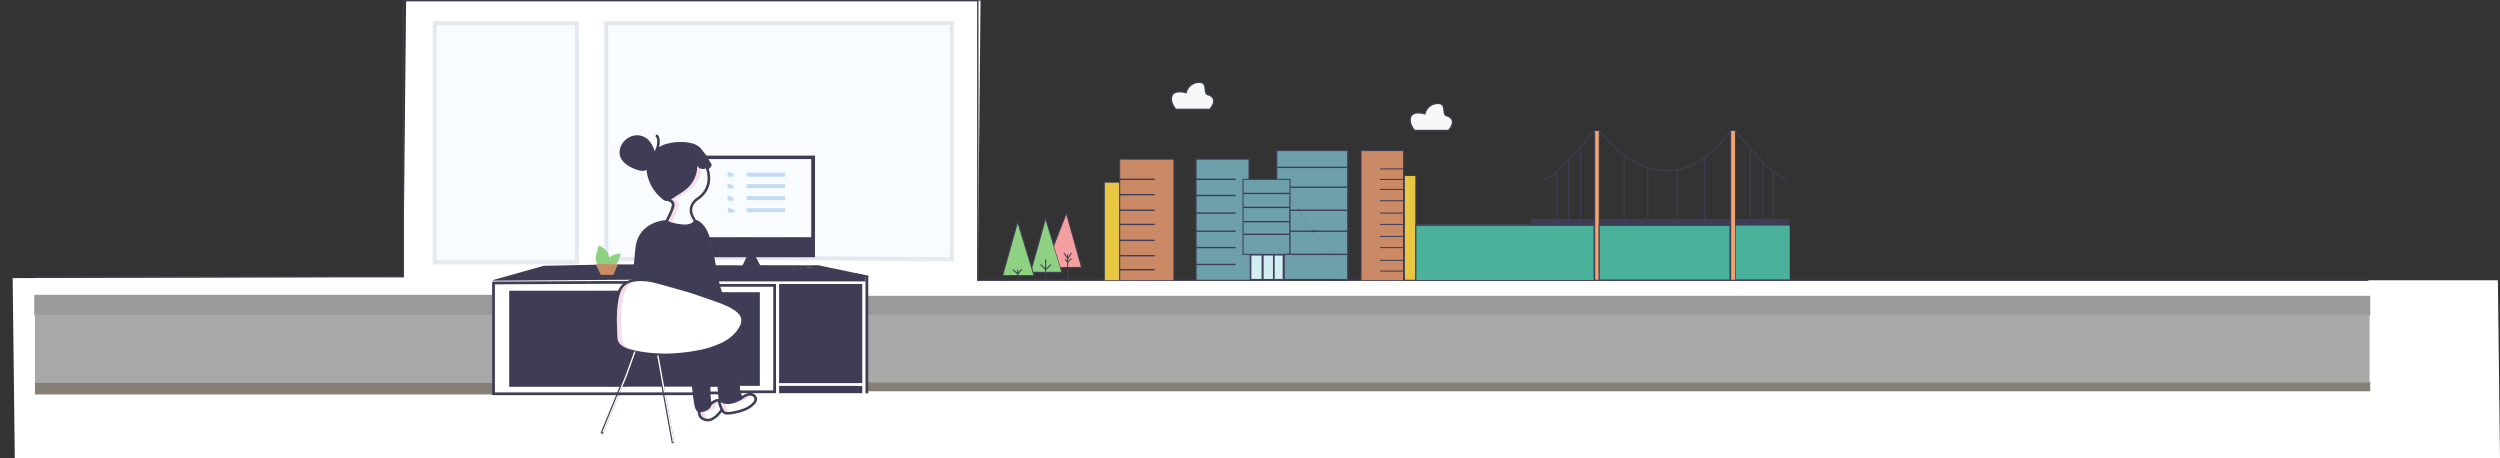 <svg id="Outline" xmlns="http://www.w3.org/2000/svg" viewBox="0 0 1808.68 331.6"><rect x="0" y="0" width="1808.68" height="331.6" fill="#333333" stroke="none"/><defs><style>.cls-1,.cls-25{fill:#fff;}.cls-2{fill:#867f77;stroke:#867f77;}.cls-10,.cls-11,.cls-12,.cls-13,.cls-14,.cls-15,.cls-16,.cls-17,.cls-18,.cls-19,.cls-2,.cls-21,.cls-22,.cls-23,.cls-24,.cls-25,.cls-3,.cls-34,.cls-35,.cls-36,.cls-37,.cls-38,.cls-39,.cls-40,.cls-41,.cls-6,.cls-7,.cls-8,.cls-9{stroke-miterlimit:10;}.cls-3{fill:#9a9a9a;stroke:#9a9a9a;}.cls-4{fill:#a8a8a8;}.cls-15,.cls-21,.cls-24,.cls-34,.cls-36,.cls-38,.cls-5{fill:#3f3d56;}.cls-31,.cls-35,.cls-6{fill:#c0dcf3;}.cls-23,.cls-35,.cls-6{stroke:#143068;}.cls-6{stroke-width:3px;opacity:0.1;}.cls-12,.cls-22,.cls-23,.cls-26,.cls-29,.cls-30,.cls-37,.cls-39,.cls-40,.cls-7{fill:none;}.cls-10,.cls-11,.cls-12,.cls-13,.cls-14,.cls-15,.cls-16,.cls-17,.cls-18,.cls-19,.cls-21,.cls-22,.cls-24,.cls-25,.cls-29,.cls-34,.cls-36,.cls-40,.cls-41,.cls-7,.cls-8,.cls-9{stroke:#3f3d56;}.cls-8{fill:#6da0ab;}.cls-10,.cls-11,.cls-12,.cls-13,.cls-14,.cls-15,.cls-16,.cls-17,.cls-18,.cls-8,.cls-9{stroke-width:0.75px;}.cls-9{fill:#e8c842;}.cls-10,.cls-32{fill:#8fd182;}.cls-11,.cls-33{fill:#ca8a65;}.cls-13{fill:#d1eff2;}.cls-14{fill:#f4a671;}.cls-16{fill:#f4a0a0;}.cls-17{fill:#70595e;}.cls-18,.cls-19{fill:#4ab19a;}.cls-19,.cls-21,.cls-40{stroke-width:0.25px;}.cls-20{fill:#ff7bac;}.cls-22,.cls-36,.cls-38,.cls-39{stroke-width:2px;}.cls-27{fill:#143068;}.cls-28{fill:#f7dce7;}.cls-29,.cls-30{stroke-linecap:round;stroke-linejoin:round;stroke-width:0;}.cls-30,.cls-37,.cls-38,.cls-39{stroke:#fff;}.cls-34,.cls-35{stroke-width:0.5px;}.cls-41{fill:#f6f9f8;}</style></defs><title>bg12</title><polygon class="cls-1" points="9.16 201.21 291.8 200.22 293.79 0.5 709.39 0.5 707.4 202.75 1807.14 202.75 1808.68 331.6 10.7 331.6 9.16 201.21"/><polygon class="cls-2" points="627.51 276.74 1714.31 276.74 1714.31 282.59 627.79 282.59 627.51 276.74"/><rect class="cls-3" x="628.36" y="214.52" width="1085.94" height="13.35"/><path class="cls-4" d="M709.66,657.6V608.73H1796.17V657.6Z" transform="translate(-81.87 -380.86)"/><polyline class="cls-5" points="460.87 202.35 460.22 191.54 432.17 191.49 393.33 192.3 357.19 202.47 356.23 203.06"/><polyline class="cls-6" points="516.37 186.5 688.72 187.69 688.72 16.65 579.25 16.65 438.57 16.65 438.57 187.42 460.2 187.42"/><polyline class="cls-7" points="1713.44 202.75 1414.59 202.75 1414.59 202.75 1414.59 202.75 1307.97 202.75 1259.59 202.75 707.4 202.75 707.4 0.5 311.78 0.5 291.8 0.5 291.8 200.22 25.31 200.22"/><polyline class="cls-8" points="903.63 129.73 902.61 129.68 899.3 129.84 899.3 184.03 933.29 184.03 933.29 129.73 905.23 129.73 903.63 129.73 903.63 115.12 865.3 115.12 865.3 202.75 904.54 202.75"/><polyline class="cls-8" points="975.05 202.75 975.05 108.96 933.29 108.96 923.71 108.96 923.71 129.73"/><polyline class="cls-9" points="1024.34 202.75 1024.34 126.99 1016.01 126.99 1016.01 202.75 1024.34 202.75"/><polyline class="cls-9" points="810.08 202.75 810.08 131.78 798.9 131.78 798.9 202.75"/><polygon class="cls-10" points="756.46 158.02 745.5 197.04 768.32 197.04 756.46 158.02"/><polygon class="cls-10" points="736.26 160.4 725.31 199.42 748.13 199.42 736.26 160.4"/><polyline class="cls-11" points="810.08 202.75 810.08 115.12 849.33 115.12 849.33 202.75"/><line class="cls-12" x1="904.54" y1="184.03" x2="904.54" y2="202.75"/><path class="cls-12" d="M1015.16,583.61" transform="translate(-81.87 -380.86)"/><path class="cls-12" d="M1015.16,564.9" transform="translate(-81.87 -380.86)"/><path class="cls-12" d="M1015.16,510.59" transform="translate(-81.87 -380.86)"/><polyline class="cls-11" points="984.64 202.75 984.64 108.96 1015.44 108.96 1015.44 202.75"/><polyline class="cls-13" points="913.79 202.75 913.79 184.49 921.32 184.49 921.32 202.18 913.79 202.18"/><polyline class="cls-13" points="921.77 202.18 921.77 184.49 928.33 184.49 928.33 202.18"/><polyline class="cls-14" points="1153.03 202.75 1152.52 202.75 1152.12 202.75 1024.34 202.75 1024.34 162.36 1153.72 162.36 1153.72 202.75 1156.97 202.75 1156.97 94.42 1153.72 94.42 1153.72 160.36 1153.72 162.36"/><polyline class="cls-14" points="1252.12 162.36 1252.12 158.94 1252.12 94.42 1255.54 94.42 1255.54 202.75 1252.12 202.75 1252.12 162.36 1157.65 162.36"/><rect class="cls-15" x="1108.2" y="158.82" width="45.07" height="3.08"/><rect class="cls-15" x="1157.65" y="158.82" width="93.95" height="3.08"/><rect class="cls-15" x="1255.97" y="158.82" width="38.16" height="4.68"/><path class="cls-12" d="M1235.59,475.28" transform="translate(-81.87 -380.86)"/><path class="cls-12" d="M1197.94,510.59" transform="translate(-81.87 -380.86)"/><path class="cls-12" d="M1238.84,475.28s47.06,65.31,95.15,0" transform="translate(-81.87 -380.86)"/><path class="cls-12" d="M1381.62,510.59" transform="translate(-81.87 -380.86)"/><path class="cls-12" d="M1337.41,475.28" transform="translate(-81.87 -380.86)"/><path class="cls-12" d="M1385.16,514" transform="translate(-81.87 -380.86)"/><path class="cls-12" d="M1337.41,475.28" transform="translate(-81.87 -380.86)"/><path class="cls-12" d="M1337.41,475.28s26.7,35.19,38.59,35.31" transform="translate(-81.87 -380.86)"/><path class="cls-12" d="M1235.59,475.28s-30.47,37.59-37.65,35.31" transform="translate(-81.87 -380.86)"/><line class="cls-12" x1="1126.3" y1="124.05" x2="1126.3" y2="158.82"/><line class="cls-12" x1="1134.89" y1="115.12" x2="1134.89" y2="158.93"/><line class="cls-12" x1="1143.54" y1="106.38" x2="1143.54" y2="158.82"/><line class="cls-12" x1="1174.99" y1="112.07" x2="1174.99" y2="158.82"/><line class="cls-12" x1="1192.04" y1="121.09" x2="1192.04" y2="158.82"/><line class="cls-12" x1="1213.43" y1="122.77" x2="1213.43" y2="158.93"/><line class="cls-12" x1="1233.13" y1="113.97" x2="1233.13" y2="158.82"/><line class="cls-12" x1="1266.21" y1="107.39" x2="1266.21" y2="158.82"/><line class="cls-12" x1="1275.05" y1="116.89" x2="1275.05" y2="158.82"/><line class="cls-12" x1="1282.95" y1="124.05" x2="1282.95" y2="158.82"/><line class="cls-12" x1="756.46" y1="187.69" x2="756.46" y2="202.75"/><polyline class="cls-12" points="752.8 191.34 756.57 195.1 760.33 191.34"/><polyline class="cls-16" points="762.39 177.53 771.51 154.14 782.47 193.39 772.43 193.55 767.28 193.63"/><polyline class="cls-12" points="772.43 184.03 772.43 193.55 772.43 202.75"/><polyline class="cls-12" points="775.17 187 772.43 189.63 770.49 187.69"/><polyline class="cls-12" points="769.69 183.01 772.43 187 775.17 183.01"/><line class="cls-7" x1="810.08" y1="129.73" x2="835.41" y2="129.73"/><line class="cls-7" x1="810.08" y1="140.85" x2="835.41" y2="140.85"/><line class="cls-7" x1="810.08" y1="152.09" x2="835.41" y2="152.09"/><line class="cls-7" x1="810.08" y1="162.36" x2="835.41" y2="162.36"/><line class="cls-7" x1="810.08" y1="173.89" x2="835.41" y2="173.89"/><line class="cls-7" x1="810.08" y1="185" x2="835.41" y2="185"/><line class="cls-7" x1="810.08" y1="195.1" x2="835.41" y2="195.1"/><line class="cls-7" x1="899.3" y1="139.96" x2="933.3" y2="139.96"/><line class="cls-7" x1="899.3" y1="150.04" x2="933.3" y2="150.04"/><line class="cls-7" x1="899.3" y1="160.36" x2="933.3" y2="160.36"/><line class="cls-7" x1="899.3" y1="169.54" x2="933.3" y2="169.54"/><line class="cls-7" x1="865.3" y1="129.73" x2="893.93" y2="129.73"/><line class="cls-7" x1="865.3" y1="141.43" x2="893.93" y2="141.43"/><line class="cls-7" x1="865.3" y1="154.14" x2="893.93" y2="154.14"/><line class="cls-7" x1="865.3" y1="167.26" x2="893.93" y2="167.26"/><line class="cls-7" x1="865.3" y1="179.13" x2="893.93" y2="179.13"/><line class="cls-7" x1="865.3" y1="191.34" x2="893.93" y2="191.34"/><line class="cls-7" x1="923.71" y1="121.09" x2="975.05" y2="121.09"/><line class="cls-7" x1="933.3" y1="135.45" x2="975.05" y2="135.45"/><line class="cls-7" x1="933.3" y1="152.09" x2="975.05" y2="152.09"/><polyline class="cls-7" points="933.29 167.26 950.29 167.26 975.05 167.26"/><line class="cls-7" x1="931.58" y1="184.03" x2="975.05" y2="184.03"/><line class="cls-12" x1="998.33" y1="122.2" x2="1015.44" y2="122.2"/><line class="cls-12" x1="998.33" y1="129.83" x2="1015.44" y2="129.83"/><line class="cls-12" x1="998.33" y1="137.03" x2="1015.44" y2="137.03"/><line class="cls-12" x1="998.33" y1="145.24" x2="1015.44" y2="145.24"/><line class="cls-12" x1="998.33" y1="154.14" x2="1015.44" y2="154.14"/><line class="cls-12" x1="998.33" y1="162.36" x2="1015.44" y2="162.36"/><line class="cls-12" x1="998.33" y1="171.03" x2="1015.44" y2="171.03"/><line class="cls-12" x1="998.33" y1="179.13" x2="1015.44" y2="179.13"/><line class="cls-12" x1="998.33" y1="188.37" x2="1015.44" y2="188.37"/><line class="cls-12" x1="998.33" y1="196.13" x2="1015.44" y2="196.13"/><polyline class="cls-12" points="975.05 202.75 929.07 202.75 929.07 184.49"/><polyline class="cls-8" points="923.71 129.73 933.29 129.73 933.29 184.03 929.07 184.03 929.07 202.18 975.05 202.18"/><polyline class="cls-7" points="933.29 167.26 950.29 167.26 952.18 167.26"/><line class="cls-7" x1="933.3" y1="152.09" x2="940.37" y2="152.09"/><line class="cls-7" x1="962.67" y1="184.03" x2="933.69" y2="184.03"/><line class="cls-7" x1="930.44" y1="139.96" x2="933.3" y2="139.96"/><rect class="cls-13" x="904.97" y="184.49" width="8.13" height="17.68"/><line class="cls-17" x1="922.17" y1="202.17" x2="927.99" y2="202.17"/><polyline class="cls-18" points="1156.97 202.29 1156.97 163.04 1251.61 163.04 1251.61 202.29"/><polyline class="cls-18" points="1153.26 202.29 1153.26 163.04 1024.34 163.04 1024.34 202.29"/><polyline class="cls-19" points="1293.98 163.04 1255.54 163.04 1294.96 163.04 1294.96 202.29 1255.54 202.29 1255.54 163.04"/><path class="cls-20" d="M563.91,541.36a17.47,17.47,0,0,0,7.79,2.71,33,33,0,0,0,7.35.24c-1,.71-2.17,2-3.46,1.89a50.32,50.32,0,0,1-6.82-.67,18.85,18.85,0,0,1-8.25-3.74l3.3-.79" transform="translate(-81.87 -380.86)"/><polyline class="cls-20" points="499.62 194.64 506.19 212.73 505.09 212.73 499.02 197.64"/><path class="cls-20" d="M603,669.9s3.9,3.16,7.74,1.91l3.85-1.26.88-.65s-8.59,1.52-10.53,0L603,668.38Z" transform="translate(-81.87 -380.86)"/><line class="cls-21" x1="513.59" y1="252.76" x2="512.72" y2="280.59"/><line class="cls-20" x1="2.62" y1="191.86" y2="192.42"/><path class="cls-20" d="M532.76,657.87" transform="translate(-81.87 -380.86)"/><path class="cls-20" d="M594,673.38c.36-2.83.57-4.35.57-4.35l.95,4.44s-1.73,2.7-3.58,3.43c-.46.18-1.14.45-1.63.59a5.25,5.25,0,0,1-2.07.23" transform="translate(-81.87 -380.86)"/><path class="cls-22" d="M373.67,718.72" transform="translate(-81.87 -380.86)"/><path class="cls-1" d="M373.67,647.53" transform="translate(-81.87 -380.86)"/><line class="cls-23" x1="445.42" y1="192.08" x2="459.15" y2="192.08"/><polyline class="cls-24" points="519.44 202.47 517.76 192.43 531.27 192.43 584.66 192.71 592.78 192.56"/><line class="cls-7" x1="547.96" y1="192.56" x2="592.78" y2="192.56"/><path class="cls-25" d="M517,666.88" transform="translate(-81.87 -380.86)"/><path class="cls-24" d="M441.58,617.37" transform="translate(-81.87 -380.86)"/><path class="cls-24" d="M451.27,593.59" transform="translate(-81.87 -380.86)"/><rect class="cls-3" x="25.31" y="213.78" width="330.66" height="13.88"/><path class="cls-3" d="M527.29,595.2" transform="translate(-81.87 -380.86)"/><path class="cls-3" d="M491.65,595.2" transform="translate(-81.87 -380.86)"/><path class="cls-3" d="M643.36,593.77" transform="translate(-81.87 -380.86)"/><path class="cls-3" d="M604.33,593.77" transform="translate(-81.87 -380.86)"/><path class="cls-3" d="M527.12,609.59" transform="translate(-81.87 -380.86)"/><path class="cls-3" d="M491.91,609.59" transform="translate(-81.87 -380.86)"/><path class="cls-3" d="M644.53,607.71" transform="translate(-81.87 -380.86)"/><path class="cls-3" d="M616.71,607.71" transform="translate(-81.87 -380.86)"/><polyline class="cls-2" points="25.31 277.01 357.05 277.01 357.05 284.88 25.31 284.88"/><rect class="cls-4" x="25.31" y="227.66" width="331.74" height="49.35"/><path class="cls-25" d="M644.26,646.2" transform="translate(-81.87 -380.86)"/><path class="cls-7" d="M709.38,661.45" transform="translate(-81.87 -380.86)"/><path class="cls-7" d="M643.84,663.45" transform="translate(-81.87 -380.86)"/><path class="cls-25" d="M513.33,664.31" transform="translate(-81.87 -380.86)"/><rect class="cls-6" x="314.48" y="16.65" width="102.96" height="173.1"/><path class="cls-26" d="M603.26,630c4.57-2.12,10.73-6,14.1-12.35a9.49,9.49,0,0,0,1.35-5.67,8,8,0,0,0-1.94-4.09,16.81,16.81,0,0,0-3.6-3,37.24,37.24,0,0,0-4.48-2.55,104.68,104.68,0,0,0-10.32-4.06l-2.12-.75c-5.2-1.86-10.61-3.7-16.06-5.46-6.37-2.06-11.59-3.63-16.44-5l-.16,0a84.41,84.41,0,0,0-12.11-2.69c-5.5-.67-11.21-.95-15.69,1.48a12,12,0,0,0-1.88,1.25c-3.36,2.7-4.37,6.93-5.11,11A83.66,83.66,0,0,0,527.73,614c0,2.28.1,4.65.24,7.07,0,.6,0,1.21,0,1.82a18.76,18.76,0,0,0,.41,4.31,7.81,7.81,0,0,0,2.89,4.15c2.8,2.15,6.4,3,9.89,3.78l.38.08a99.12,99.12,0,0,0,15.77,2.07c3.54.2,6,.19,6,.19h.37c2.49,0,5.12-.15,8.28-.4a126.14,126.14,0,0,0,15-2A72.07,72.07,0,0,0,603.26,630Z" transform="translate(-81.87 -380.86)"/><path class="cls-26" d="M602.08,671l-1.11.12c-1.81.18-4.22,2.28-4.63,2.65-1.58,4.5-6.37,4.91-8,5h-.21a6,6,0,0,0,1.11,3.88,5.37,5.37,0,0,0,2.16,1.41,7.61,7.61,0,0,0,2.4.53,6.21,6.21,0,0,0,2.91-.69,15.69,15.69,0,0,0,4.16-3.08l2.88-3.4A25.26,25.26,0,0,1,602.4,674,6,6,0,0,1,602.08,671Z" transform="translate(-81.87 -380.86)"/><path class="cls-26" d="M626.53,667.2a4.93,4.93,0,0,0-3.34-.28,13.23,13.23,0,0,0-4.22,2.21,3.23,3.23,0,0,1-1.51,1l-.41.19c-.84.41-1.49.71-2.12,1a18.47,18.47,0,0,1-4.55,1.4,9.63,9.63,0,0,1-7.47-1.63,5.18,5.18,0,0,0,.3,2.67,25.51,25.51,0,0,0,1.58,3.83,4.21,4.21,0,0,0,1.15,1.53,4,4,0,0,0,2.27.53,26.53,26.53,0,0,0,5.5-.71,38.14,38.14,0,0,0,7.07-2.12,17.72,17.72,0,0,0,6-4.06,4.48,4.48,0,0,0,1.48-3A3.13,3.13,0,0,0,626.53,667.2Z" transform="translate(-81.87 -380.86)"/><path class="cls-26" d="M595.53,673.47c-2-6.05-.31-34.88,0-39.63-2.57.78-5.32,1.46-8.32,2.06-1.83.37-3.74.69-5.67,1,.33,3.47,2.83,29.09,3.49,33.29l.1.59c.7,4.43,1.23,7.19,3,7.19h.16C590.82,677.73,594.28,677,595.53,673.47Z" transform="translate(-81.87 -380.86)"/><path class="cls-26" d="M603.62,630.81q-1.9.88-4,1.65c.36,3.58,3.3,33.12,3.39,35.92,0,1,0,1.46.06,1.74a8.6,8.6,0,0,0,7.17,1.78,17.91,17.91,0,0,0,4.35-1.35c.7-.3,1.39-.63,2.08-1l.44-.2a3.89,3.89,0,0,0,.93-.49,15.56,15.56,0,0,1-1.92-5.19,39.58,39.58,0,0,1-.13-9.36c0-.65.09-1.29.12-1.93.21-3.77.54-7.58,1-11.32.3-2.51.67-5.05,1-7.5l.27-1.83a35.82,35.82,0,0,0,.54-6.34,17.28,17.28,0,0,0-1.52-6.16C613.86,625.13,608,628.76,603.62,630.81Z" transform="translate(-81.87 -380.86)"/><path class="cls-26" d="M596.39,633.58c-.21,3.15-2,32.23-.2,39.16.93-.78,3-2.32,4.7-2.49.71-.08,1.11-.13,1.34-.17,0-.37,0-.91-.06-1.67-.09-2.69-2.94-31.38-3.36-35.65C598,633,597.22,633.32,596.39,633.58Z" transform="translate(-81.87 -380.86)"/><path class="cls-26" d="M586.06,524.76c12.75-8.38,7.07-21.83,7-22l-.12-.23a4.16,4.16,0,0,0-1.55.17,3.73,3.73,0,0,1-1,.17,1.2,1.2,0,0,1-.61-.15,1,1,0,0,0-.53-.1,1.55,1.55,0,0,1-1.55-.89,2.72,2.72,0,0,0-.76-.7,5.36,5.36,0,0,1-1.09-1,21.35,21.35,0,0,1-7.19,17,40.24,40.24,0,0,1-3.78,2.87c-1.18.81-2.41,1.59-3.6,2.34l-.89.56-1.05.68a28.1,28.1,0,0,1-3.2,1.9c1.54.54,3.28,1.74,3.23,3.93-.08,3-3.92,10.26-4.74,11.77.53.46,2.68,1.85,9.84,2.75,7.73,1,9.49-2.11,9.78-2.8l-1.68-3.15C578.55,529.91,586,524.81,586.06,524.76Z" transform="translate(-81.87 -380.86)"/><path class="cls-26" d="M591.39,493.63,588,489.4c-4.26-5.35-17.11-4.69-22.73-3.16s-7.37,3.58-7.39,3.6l-1.5,1.56c-.26.35-.44.54-.45.56l-.07.06-.56.37a6.94,6.94,0,0,1-.24,1.93,21.77,21.77,0,0,1-2.68,5.53l-.17.28a7.8,7.8,0,0,0-1,2,7,7,0,0,0,0,2.55,29.19,29.19,0,0,0,11.09,19.45,3.77,3.77,0,0,0,2.09,1,3.57,3.57,0,0,0,1.35-.4,27.53,27.53,0,0,0,3.19-1.89l1.06-.69.88-.56c1.19-.75,2.41-1.52,3.58-2.32a37.34,37.34,0,0,0,3.7-2.81,20.69,20.69,0,0,0,6.56-19.46l.83-.15c0,.08,0,.17,0,.25h0c.42,2.27,1.21,2.84,1.91,3.34a3.29,3.29,0,0,1,1,.93c.33.51.49.51.83.51a1.7,1.7,0,0,1,1,.2,1.82,1.82,0,0,0,1-.1,3.88,3.88,0,0,1,2.55,0,.65.65,0,0,0,.56,0,3.12,3.12,0,0,0,1.11-1.63l-.3-.42-2.74-5-.39-.49-.69-.75Z" transform="translate(-81.87 -380.86)"/><polygon class="cls-26" points="428.86 192.3 428.73 192.56 438.29 192.56 438.28 192.45 428.86 192.3"/><path class="cls-26" d="M668.84,496.12H594l1.8,3.27.52.72-.06.2a4.2,4.2,0,0,1-1.61,2.34,1.38,1.38,0,0,1-.71.15c.84,2.29,4.69,14.69-7.45,22.67-.28.19-6.88,4.73-3.16,12l1.67,3.13c3.05.5,6,3.93,7.58,6.77a26.42,26.42,0,0,1,2.15,5.26h74.07ZM608.28,505l4.42,1.66v2.05h-4.42Zm0,8.56,4.42,1.66v2h-4.42Zm0,8.73,4.42,1.65V526h-4.42Zm4.85,12.43h-4.42V531l4.42,1.65Zm36.78-.33H622V531.5h27.87Zm0-8.72H622v-2.87h27.87Zm0-8.72H622v-2.87h27.87Zm0-8.24H622v-2.87h27.87Z" transform="translate(-81.87 -380.86)"/><path class="cls-26" d="M551.66,499.41a21.24,21.24,0,0,0,2.59-5.31,8.47,8.47,0,0,0-.93-5.9,16,16,0,0,0-3.93-5.68,10.24,10.24,0,0,0-6.55-2.31,10.57,10.57,0,0,0-2.78.37,12.17,12.17,0,0,0-8,7.56,8.84,8.84,0,0,0-.33,5c.72,3,3.15,5.15,5.07,6.42a26.36,26.36,0,0,0,6.9,3.14,10.62,10.62,0,0,0,3.3.59,4.82,4.82,0,0,0,1.74-.36,3,3,0,0,0,.61-.39,3.13,3.13,0,0,1,1-.55l0,.11c0-.05,0-.1,0-.16a8.25,8.25,0,0,1,1.06-2.21Z" transform="translate(-81.87 -380.86)"/><polygon class="cls-26" points="520.09 201.49 520.38 203.45 521.19 203.45 520.9 201.49 520.09 201.49"/><path class="cls-27" d="M593,502.67l0-.1a3.21,3.21,0,0,0-.76,0,1.82,1.82,0,0,0,.65.08Z" transform="translate(-81.87 -380.86)"/><path class="cls-28" d="M574.52,543.84a19.27,19.27,0,0,0,4.49.1l-1-.1c-7.16-.9-9.31-2.29-9.84-2.75.82-1.51,4.66-8.75,4.73-11.77.06-2.19-1.68-3.39-3.22-3.93a29,29,0,0,0,3.2-1.9l1.05-.68.88-.56c1.19-.75,2.42-1.53,3.61-2.34a40.24,40.24,0,0,0,3.78-2.87,21.19,21.19,0,0,0,7.13-14.37h-.08a1.55,1.55,0,0,1-1.55-.89,2.72,2.72,0,0,0-.76-.7,5.36,5.36,0,0,1-1.09-1,21.35,21.35,0,0,1-7.19,17,40.24,40.24,0,0,1-3.78,2.87c-1.18.81-2.41,1.59-3.6,2.34l-.89.56-1.05.68a28.1,28.1,0,0,1-3.2,1.9c1.54.54,3.28,1.74,3.23,3.93-.08,3-3.92,10.26-4.74,11.77C565.21,541.55,567.36,542.94,574.52,543.84Z" transform="translate(-81.87 -380.86)"/><path class="cls-28" d="M608.33,677.6a24.51,24.51,0,0,1-1.58-3.83,8.84,8.84,0,0,1-.28-1.1c-.31-.06-3.41-1.2-3.7-1.29.07.55.84,3.46,1,3.94s.61,1.47.81,2c.48,1.18.45.58,1.35,1.8h0a3.92,3.92,0,0,0,2.29.55,19.8,19.8,0,0,0,2.19-.14,2.83,2.83,0,0,1-.93-.39A4.3,4.3,0,0,1,608.33,677.6Z" transform="translate(-81.87 -380.86)"/><path class="cls-27" d="M602.91,671.1a2.57,2.57,0,0,0-.06.55c.17-.09.34-.16.51-.23C603.21,671.31,603.05,671.22,602.91,671.1Z" transform="translate(-81.87 -380.86)"/><path class="cls-28" d="M613.92,672.73a18.47,18.47,0,0,0,4.55-1.4c.62-.27,1.28-.57,2.12-1l.41-.19a3.2,3.2,0,0,0,1.5-1,14.74,14.74,0,0,1,3.69-2,5,5,0,0,0-3-.16,13.23,13.23,0,0,0-4.22,2.21,3.23,3.23,0,0,1-1.51,1l-.41.19c-.84.41-1.49.71-2.12,1a18.47,18.47,0,0,1-4.55,1.4h0A11.13,11.13,0,0,0,613.92,672.73Z" transform="translate(-81.87 -380.86)"/><path class="cls-28" d="M592.81,682.68a6,6,0,0,1-1.1-3.88h.21c1.58-.14,6.37-.55,8-5a18.55,18.55,0,0,1,2.15-1.62,3.71,3.71,0,0,1,.06-1.15l-1.11.12c-1.81.18-4.22,2.28-4.63,2.65-1.58,4.5-6.37,4.91-8,5h-.21a6,6,0,0,0,1.11,3.88,5.37,5.37,0,0,0,2.16,1.41,7.61,7.61,0,0,0,2.4.53,5.47,5.47,0,0,0,1.87-.29l-.73-.24A5.41,5.41,0,0,1,592.81,682.68Z" transform="translate(-81.87 -380.86)"/><path class="cls-28" d="M545.12,635.25l-.37-.08c-3.49-.8-7.1-1.63-9.89-3.78a7.88,7.88,0,0,1-2.9-4.15,18.75,18.75,0,0,1-.4-4.31c0-.61,0-1.22-.06-1.82-.13-2.42-.21-4.79-.24-7.07a83.56,83.56,0,0,1,1.08-15.88c.74-4.11,1.74-8.34,5.11-11a12,12,0,0,1,1.88-1.25,17.51,17.51,0,0,1,7.44-1.9c-3.94-.19-7.78.16-11,1.9a12,12,0,0,0-1.88,1.25c-3.36,2.7-4.37,6.93-5.11,11A83.66,83.66,0,0,0,527.73,614c0,2.28.1,4.65.24,7.07,0,.6,0,1.21,0,1.82a18.76,18.76,0,0,0,.41,4.31,7.81,7.81,0,0,0,2.89,4.15c2.8,2.15,6.4,3,9.89,3.78l.38.08a99.12,99.12,0,0,0,15.77,2.07c3.54.2,6,.19,6,.19h.37l1.38,0c-1,0-2.5-.08-4.21-.17A99.23,99.23,0,0,1,545.12,635.25Z" transform="translate(-81.87 -380.86)"/><path class="cls-24" d="M626.85,666.22a5.72,5.72,0,0,0-3.93-.35,13.09,13.09,0,0,0-4.3,2.2,14.86,14.86,0,0,1-1.71-4.75,38.3,38.3,0,0,1-.12-9.15c0-.65.08-1.3.11-1.94.21-3.75.55-7.54,1-11.27.31-2.49.68-5,1-7.47l.27-1.83a37.23,37.23,0,0,0,.55-6.5,18.86,18.86,0,0,0-1.85-7,2,2,0,0,0,.14-.25,10.25,10.25,0,0,0,1.44-6.17,8.77,8.77,0,0,0-2.14-4.53,17.08,17.08,0,0,0-3.77-3.19,37.7,37.7,0,0,0-4.59-2.61c-.66-.32-1.33-.61-2-.9-1.64-3.57-4.77-12.35-5-14.23s-.87-3.31-1.13-5c-.09-.55-.21-1.09-.3-1.62-.67-4-1.44-8.08-2.3-12.24-.75-3.66-1.42-6.68-2.12-9.51l-.23-1c-.18-.76-.37-1.54-.57-2.31h-.6l-.34-2.15h.34a25.65,25.65,0,0,0-2.16-5.26c-1.6-2.85-4.52-6.28-7.57-6.77l-1.67-3.13c-3.72-7.3,2.88-11.84,3.15-12,12.15-8,8.3-20.37,7.46-22.66a1.55,1.55,0,0,0,.7-.15,4.19,4.19,0,0,0,1.62-2.35l0-.2-.51-.72-3.37-5.76-.64-.79-.11-.12c-1-1.28-2-2.57-3-3.85-4.57-5.72-17.64-5.07-23.62-3.45a19,19,0,0,0-7.3,3.38,14.72,14.72,0,0,0,.93-4c.44-4.84-1.45-6-1.53-6l-.43.73s1.5,1,1.11,5.23a13.71,13.71,0,0,1-1.42,5.05,8,8,0,0,1-1.07,1.6l-.11.08a12.76,12.76,0,0,0-1.15-3.57,16.92,16.92,0,0,0-4.16-6,11.25,11.25,0,0,0-10.09-2.1,12.82,12.82,0,0,0-8.56,8.1,9.59,9.59,0,0,0-.36,5.43c.78,3.27,3.38,5.58,5.43,6.93a27.1,27.1,0,0,0,7.12,3.25,11.49,11.49,0,0,0,3.57.62,5.48,5.48,0,0,0,2-.43,3.4,3.4,0,0,0,.78-.48l.41-.28a10.41,10.41,0,0,0,.08,1.86,30.08,30.08,0,0,0,11.43,20,4.31,4.31,0,0,0,2.57,1.12h0l.35,0s3.89.56,3.82,3.4-4,10.13-4.67,11.45c-2.28.13-19.32,1.71-21.6,19.32,0,0-2,20.41-1.94,21.89l.05,1.48s-.7.09-1.62.31a30,30,0,0,0-3.41,1.38,13.45,13.45,0,0,0-2,1.33c-3.59,2.89-4.64,7.29-5.4,11.55a83.67,83.67,0,0,0-1.09,16.05c0,2.28.1,4.67.24,7.1,0,.59,0,1.19.05,1.79a19.65,19.65,0,0,0,.43,4.51,8.7,8.7,0,0,0,3.2,4.61c2.93,2.25,6.62,3.1,10.19,3.92L517,693.91l.78.32L541.77,636a102.58,102.58,0,0,0,15.15,2L568.31,701l.84-.15L557.79,638c3.05.16,5.19.17,5.48.17h.41c2.51-.3,5.16-.23,8.34-.4,3-.15,5.82-.55,8.6-1,.35,3.62,2.83,29.09,3.5,33.3l.1.59c.59,3.75,1.11,7.05,3,7.76v.1a6.76,6.76,0,0,0,1.31,4.48,6.26,6.26,0,0,0,2.5,1.64,8.45,8.45,0,0,0,2.67.6H594a7.16,7.16,0,0,0,3.09-.78,16.14,16.14,0,0,0,4.41-3.27l2.67-3.15a4.39,4.39,0,0,0,1.25,1.54,4.68,4.68,0,0,0,2.77.69h.05a27.6,27.6,0,0,0,5.62-.72,39.35,39.35,0,0,0,7.23-2.17,18.57,18.57,0,0,0,6.29-4.27,5.23,5.23,0,0,0,1.7-3.57A3.93,3.93,0,0,0,626.85,666.22Zm-24.68,3.64c-.23,0-.63.09-1.34.16-1.72.17-3.77,1.72-4.7,2.49-1.8-6.93,0-36,.19-39.16q1.24-.39,2.43-.81c.42,4.26,3.27,33,3.35,35.64C602.13,669,602.14,669.48,602.17,669.86ZM569.36,529.09c0-2.19-1.69-3.39-3.23-3.93a27.52,27.52,0,0,0,3.2-1.9l1-.68.88-.56c1.19-.75,2.42-1.53,3.61-2.33a42,42,0,0,0,3.78-2.87,21.42,21.42,0,0,0,7.19-17,4.93,4.93,0,0,0,1.09,1,2.54,2.54,0,0,1,.75.7,1.61,1.61,0,0,0,1.56.89.9.9,0,0,1,.52.09,1.24,1.24,0,0,0,.62.15,4.28,4.28,0,0,0,1-.16,4,4,0,0,1,1.55-.17l.12.22c0,.14,5.74,13.59-7,22-.08.05-7.51,5.14-3.44,13.12l1.68,3.16c-.29.69-2.06,3.77-9.78,2.8-7.16-.91-9.31-2.3-9.84-2.75C565.44,539.35,569.28,532.12,569.36,529.09Zm10.76,62.76c5.46,1.77,10.87,3.61,16.07,5.47l2.11.75a101.5,101.5,0,0,1,10.33,4.06,37.43,37.43,0,0,1,4.48,2.55,16.53,16.53,0,0,1,3.6,3,8,8,0,0,1,1.94,4.09,9.51,9.51,0,0,1-1.35,5.67c-3.38,6.36-9.53,10.22-14.1,12.34a72.05,72.05,0,0,1-16.23,5,130.39,130.39,0,0,1-15,2c-3.16.25-5.79.37-8.28.4h-.37s-2.46,0-6-.2A100.27,100.27,0,0,1,541.52,635l-.37-.09c-3.49-.8-7.1-1.62-9.89-3.77a7.92,7.92,0,0,1-2.9-4.15,18.89,18.89,0,0,1-.4-4.32c0-.61,0-1.22-.06-1.82-.13-2.41-.21-4.79-.24-7.06a83.68,83.68,0,0,1,1.08-15.89c.74-4.1,1.74-8.34,5.11-11a12.79,12.79,0,0,1,1.88-1.25c4.47-2.42,10.18-2.14,15.69-1.48,4.08.49,24.76,6.62,28.7,7.69m20.72,88.78a15.67,15.67,0,0,1-4.15,3.07,6.13,6.13,0,0,1-2.91.7,7.31,7.31,0,0,1-2.4-.54,5.41,5.41,0,0,1-2.17-1.41,6,6,0,0,1-1.1-3.88h.21c1.58-.13,6.37-.55,7.95-5,.42-.37,2.83-2.46,4.64-2.64l1.1-.13a6.14,6.14,0,0,0,.33,3.06,25.26,25.26,0,0,0,1.39,3.42Zm25.88-8.09a17.68,17.68,0,0,1-6,4.07,37.61,37.61,0,0,1-7.07,2.11,25.07,25.07,0,0,1-5.49.71,3.94,3.94,0,0,1-2.28-.53,4.21,4.21,0,0,1-1.14-1.53,25.09,25.09,0,0,1-1.58-3.83,5.14,5.14,0,0,1-.3-2.66,9.71,9.71,0,0,0,7.47,1.63,18.91,18.91,0,0,0,4.55-1.4c.62-.27,1.28-.58,2.12-1l.41-.18a3.2,3.2,0,0,0,1.5-1,13,13,0,0,1,4.22-2.21,4.81,4.81,0,0,1,3.34.28,3.09,3.09,0,0,1,1.73,2.58A4.45,4.45,0,0,1,626.72,672.54Z" transform="translate(-81.87 -380.86)"/><path class="cls-5" d="M602.51,581.92l1.14-.83-2-1,.3,2Z" transform="translate(-81.87 -380.86)"/><line class="cls-29" x1="626.82" y1="217.01" x2="626.82" y2="217.01"/><line class="cls-29" x1="562.12" y1="217.01" x2="562.12" y2="217.01"/><line class="cls-30" x1="626.82" y1="250.25" x2="563.51" y2="250.25"/><line class="cls-30" x1="563.51" y1="250.25" x2="562.66" y2="250.25"/><line class="cls-30" x1="562.12" y1="250.25" x2="562.66" y2="250.25"/><path class="cls-5" d="M478.38,627.11" transform="translate(-81.87 -380.86)"/><path class="cls-5" d="M478.8,650.76" transform="translate(-81.87 -380.86)"/><rect class="cls-31" x="540.17" y="124.96" width="27.87" height="2.87"/><rect class="cls-31" x="540.17" y="141.92" width="27.87" height="2.87"/><polygon class="cls-31" points="530.83 125.78 526.41 124.12 526.41 127.83 530.83 127.83 530.83 125.78"/><polygon class="cls-31" points="530.83 134.34 526.41 132.68 526.41 136.39 530.83 136.39 530.83 134.34"/><polygon class="cls-31" points="530.83 143.06 526.41 141.4 526.41 145.11 530.83 145.11 530.83 143.06"/><polygon class="cls-31" points="526.84 153.84 531.27 153.84 531.27 151.78 526.84 150.13 526.84 153.84"/><polygon class="cls-5" points="588.15 213.55 588.15 214.34 588.53 214.34 588.53 215.49 596.99 215.49 596.99 214.34 597.41 214.34 597.41 213.55 588.15 213.55"/><polygon class="cls-5" points="587.68 215.34 568.4 215.34 568.4 222.88 622.83 222.88 622.83 215.34 597.84 215.34 597.84 216.48 587.68 216.48 587.68 215.34"/><polygon class="cls-5" points="587.68 250.32 568.4 250.32 568.4 257.86 622.83 257.86 622.83 250.32 597.84 250.32 597.84 251.46 587.68 251.46 587.68 250.32"/><polygon class="cls-5" points="587.23 231.97 567.95 231.97 567.95 239.5 622.38 239.5 622.38 231.97 597.39 231.97 597.39 233.11 587.23 233.11 587.23 231.97"/><polyline class="cls-5" points="588.15 248.83 588.15 249.63 588.53 249.63 588.53 250.77 596.99 250.77 596.99 249.63 597.41 249.63 597.41 248.83"/><polyline class="cls-5" points="588.15 230 588.15 230.79 588.53 230.79 588.53 231.94 596.99 231.94 596.99 230.79 597.41 230.79 597.41 230"/><line class="cls-29" x1="562.12" y1="249.8" x2="562.12" y2="249.8"/><line class="cls-29" x1="627.79" y1="249.8" x2="627.79" y2="249.8"/><polygon class="cls-5" points="509.36 112.58 510.05 113.33 511.38 114.78 511.38 115.07 512.09 115.07 586.89 115.07 586.89 171.6 512.82 171.6 512.48 171.6 512.83 173.75 513.42 173.75 589.63 173.75 589.63 112.58 510.53 112.58 509.45 112.58 509.36 112.58"/><rect class="cls-31" x="540.17" y="150.64" width="27.87" height="2.87"/><rect class="cls-31" x="540.17" y="133.2" width="27.87" height="2.87"/><path class="cls-32" d="M515.48,572.86l.14-.26,9.42.14v.12l0,.3,1.61-.14a1,1,0,0,0,.43-.16c1.57-.94,3.17-5.92,3.74-7.87.26-.11.25-.22.21-.42s-.15-.41-.61-.34l-.27,0,0,.06-2.39.48a10.79,10.79,0,0,0-5.08,2.35l-.62-2.4c-.85-3.25-6.19-6.08-6.41-6.2l-.46-.23-1.92,6.34c-1.61,5.35,1.2,7.67,2,8.19l.18.11Z" transform="translate(-81.87 -380.86)"/><path class="cls-5" d="M442.75,581.16" transform="translate(-81.87 -380.86)"/><path class="cls-5" d="M471.05,573.74" transform="translate(-81.87 -380.86)"/><polygon class="cls-33" points="431.12 191.49 434.67 198.87 443.87 198.87 447.24 191.19 430.92 191.19 431.12 191.49"/><polyline class="cls-5" points="443.97 198.66 446.64 192.56 447.09 191.54 459.18 191.54 458.32 198.66"/><path class="cls-5" d="M600.53,579.6" transform="translate(-81.87 -380.86)"/><path class="cls-25" d="M601.1,580.37" transform="translate(-81.87 -380.86)"/><polyline class="cls-5" points="518.96 199.24 517.76 192.71 531.86 192.71 529.51 199.24"/><line class="cls-5" x1="547.17" y1="192.24" x2="594" y2="192.24"/><path class="cls-5" d="M644,583.33" transform="translate(-81.87 -380.86)"/><path class="cls-24" d="M515.38,596.75" transform="translate(-81.87 -380.86)"/><path class="cls-24" d="M436.87,596.75" transform="translate(-81.87 -380.86)"/><path class="cls-24" d="M515.14,611.83" transform="translate(-81.87 -380.86)"/><path class="cls-24" d="M436.64,611.83" transform="translate(-81.87 -380.86)"/><path class="cls-24" d="M515.14,628.86" transform="translate(-81.87 -380.86)"/><path class="cls-24" d="M436.64,628.86" transform="translate(-81.87 -380.86)"/><path class="cls-34" d="M708.69,617.37" transform="translate(-81.87 -380.86)"/><path class="cls-34" d="M642.29,617.37" transform="translate(-81.87 -380.86)"/><path class="cls-24" d="M709,652.53" transform="translate(-81.87 -380.86)"/><path class="cls-24" d="M642.29,652.53" transform="translate(-81.87 -380.86)"/><polyline class="cls-24" points="513.47 172.68 588.04 172.68 589.1 172.68 589.1 185.6 516.16 185.6"/><polyline class="cls-24" points="540.64 185.94 537.74 192.06 549.49 192.06 546.22 185.94"/><path class="cls-35" d="M515.14,606.07" transform="translate(-81.87 -380.86)"/><path class="cls-35" d="M515.5,625.47" transform="translate(-81.87 -380.86)"/><path class="cls-24" d="M616.91,663.32" transform="translate(-81.87 -380.86)"/><polyline class="cls-1" points="563.64 209.37 563.64 235.73 622.38 235.73 622.38 202.47 563.64 202.47"/><polygon class="cls-1" points="563.64 240.28 563.64 279.67 622.38 279.67 622.38 240.39 563.64 240.28"/><rect class="cls-36" x="574.56" y="211.73" width="35.54" height="11.14"/><polyline class="cls-36" points="439.28 278.18 441.55 278.18 441.55 271.31 441.73 259.16 442.15 244.76 443.97 211.34 369.4 211.34 369.4 278.85 441.44 278.85 441.55 278.18"/><rect class="cls-36" x="575.24" y="254.4" width="35.54" height="11.14"/><path class="cls-24" d="M515.14,606.07" transform="translate(-81.87 -380.86)"/><path class="cls-24" d="M437.84,606.07" transform="translate(-81.87 -380.86)"/><path class="cls-24" d="M515.14,625.47" transform="translate(-81.87 -380.86)"/><path class="cls-24" d="M437.84,625.47" transform="translate(-81.87 -380.86)"/><path class="cls-24" d="M515.09,645.38" transform="translate(-81.87 -380.86)"/><path class="cls-24" d="M436.87,645.38" transform="translate(-81.87 -380.86)"/><path class="cls-22" d="M438.1,590.54" transform="translate(-81.87 -380.86)"/><polyline class="cls-22" points="446.42 284.88 433.88 284.88 357.05 284.88 357.05 204.72 434.51 204.34 453.77 204.34"/><path class="cls-22" d="M437.05,664.31" transform="translate(-81.87 -380.86)"/><path class="cls-5" d="M439.06,584.55" transform="translate(-81.87 -380.86)"/><polygon class="cls-36" points="563.51 206.45 622.83 206.45 622.83 283.45 563.64 283.45 563.51 206.45"/><path class="cls-24" d="M601.6,663.45" transform="translate(-81.87 -380.86)"/><path class="cls-24" d="M562.55,664" transform="translate(-81.87 -380.86)"/><path class="cls-24" d="M583.38,664" transform="translate(-81.87 -380.86)"/><polyline class="cls-24" points="592.78 192.56 625.72 199.51 625.72 203.06 519.74 203.06 519.74 201.21"/><line class="cls-22" x1="535.25" y1="283.45" x2="561.5" y2="283.45"/><path class="cls-26" d="M603.77,592.2" transform="translate(-81.87 -380.86)"/><path class="cls-36" d="M527.72,598.19" transform="translate(-81.87 -380.86)"/><polygon class="cls-34" points="446.04 216.92 444.38 216.92 445.21 218.25 446.04 216.92"/><line class="cls-34" x1="460.87" y1="255.29" x2="459.9" y2="255.29"/><path class="cls-34" d="M535.42,651.41" transform="translate(-81.87 -380.86)"/><polygon class="cls-34" points="524.71 211.73 549.49 211.73 549.49 278.96 534.84 278.96 534.84 242.51 537.63 229.37 537.11 225.62 537.46 228.33 535.65 223.29 528.53 217.18 525.11 215.12 524.13 212.21 523.98 211.73 524.71 211.73"/><polygon class="cls-24" points="442.23 279.35 452.28 279.35 452.28 259.7 452.28 258.32 449.99 257.34 448.51 255.64 445.79 251.5 444.92 245.18 444.92 241.48 444.79 227.35 445.79 216.93 443.89 217.68 441.44 270.59 442.23 279.35"/><polyline class="cls-24" points="520.01 279.35 510.8 279.35 510.8 260.08 512.14 254.41 517.76 251.6"/><path class="cls-5" d="M583.2,658l.18,2.62H534.15V632.76L543,636.4c-.07-.29,17.1,5.35,21.51,2.75" transform="translate(-81.87 -380.86)"/><polyline class="cls-5" points="467.98 256.43 478.53 256.92 482.68 257.11 495 256.43 498.75 255.92"/><polyline class="cls-5" points="482.68 257.11 499.44 255.29 501.03 269.9 482.14 257.56"/><polyline class="cls-37" points="459.35 254.31 453.09 271.66 436.16 312.87"/><line class="cls-37" x1="475.92" y1="257.11" x2="487.28" y2="319.96"/><polyline class="cls-22" points="446.13 284.88 481.81 284.88 501.51 284.88"/><line class="cls-38" x1="417.44" y1="216.92" x2="417.44" y2="271.66"/><path class="cls-38" d="M567.31,651.27" transform="translate(-81.87 -380.86)"/><path class="cls-38" d="M579,636.15" transform="translate(-81.87 -380.86)"/><line class="cls-39" x1="562.66" y1="278.18" x2="623.74" y2="278.18"/><path class="cls-39" d="M644.53,586.52" transform="translate(-81.87 -380.86)"/><path class="cls-39" d="M644.53,586.52" transform="translate(-81.87 -380.86)"/><polyline class="cls-39" points="562.66 205.66 562.66 278.98 562.66 262.59 562.66 204.4"/><line class="cls-39" x1="620.42" y1="278.18" x2="624.64" y2="278.18"/><polyline class="cls-39" points="562.66 279.2 562.66 284.14 562.66 278.18"/><polyline class="cls-39" points="562.66 284.14 563.12 284.14 563.51 284.14"/><path class="cls-39" d="M644.53,664.87v.54" transform="translate(-81.87 -380.86)"/><path class="cls-40" d="M707.58,580" transform="translate(-81.87 -380.86)"/><path class="cls-34" d="M495.6,596.35l7.18.4s8.08,58.88.9,58.34l-7.18-.54-.9-59.17" transform="translate(-81.87 -380.86)"/><line class="cls-21" x1="442.36" y1="278.96" x2="449.25" y2="278.96"/><polygon class="cls-34" points="442.36 278.68 448.86 278.18 448.86 278.85 442.36 278.68"/><polygon class="cls-34" points="446.03 248 453.17 253.59 452.46 258.73 444.89 253.37 446.03 248"/><polygon class="cls-5" points="452.28 278.98 450.69 278.98 451.11 278.25 452.46 278.25 452.28 278.98"/><path class="cls-5" d="M533.18,660.65" transform="translate(-81.87 -380.86)"/><polygon class="cls-5" points="460.87 255.87 475.05 257.06 475.05 259.33 460.87 255.87"/><polyline class="cls-5" points="476.57 257.6 476.88 259.17 482.01 259.54 500.31 278.98 503.14 278.93 502.61 266.67 489.21 259.33 484.9 257.6 478.24 257.6"/><polygon class="cls-5" points="520.3 211.73 526.64 211.73 536.06 218.25 537.46 228.33 520.01 215.89 520.3 211.73"/><polyline class="cls-5" points="444.38 210.33 447.81 210.33 445.62 217.59 445.25 218.63 443.26 218.25 443.26 210.51"/><polyline class="cls-5" points="522.38 211.47 523.77 211.47 523.98 211.99 522.62 212.17 522.19 211.58 522.1 211.52"/><polyline class="cls-12" points="736.28 195.1 736.28 199.42 736.28 202.75"/><polyline class="cls-12" points="732.74 195.1 736.28 198.12 739.24 194.88"/><line class="cls-24" x1="619.06" y1="198.11" x2="628.02" y2="200.28"/><polyline class="cls-21" points="625.15 198.98 628.02 199.62 628.02 200.96"/><polyline class="cls-5" points="450.93 278.28 450.62 278.98 450.93 278.98"/><line class="cls-36" x1="627.16" y1="199.61" x2="627.16" y2="284.55"/><line class="cls-22" x1="513.59" y1="284.28" x2="520.01" y2="284.28"/><polyline class="cls-22" points="519.23 206.45 560.42 206.45 560.42 284.01"/><path class="cls-41" d="M932.58,460h24.51s7.47-8-1.53-10.73c-3.32-1,.68-9.53-6.81-8.85a9.63,9.63,0,0,0-8.75,7.49s-8.61-2.59-10.31,2.28S932.58,460,932.58,460Z" transform="translate(-81.87 -380.86)"/><path class="cls-41" d="M1105.32,475.28h24.51s7.46-8-1.54-10.73c-3.32-1,.69-9.53-6.8-8.85a9.65,9.65,0,0,0-8.76,7.49s-8.61-2.59-10.31,2.28S1105.32,475.28,1105.32,475.28Z" transform="translate(-81.87 -380.86)"/></svg>